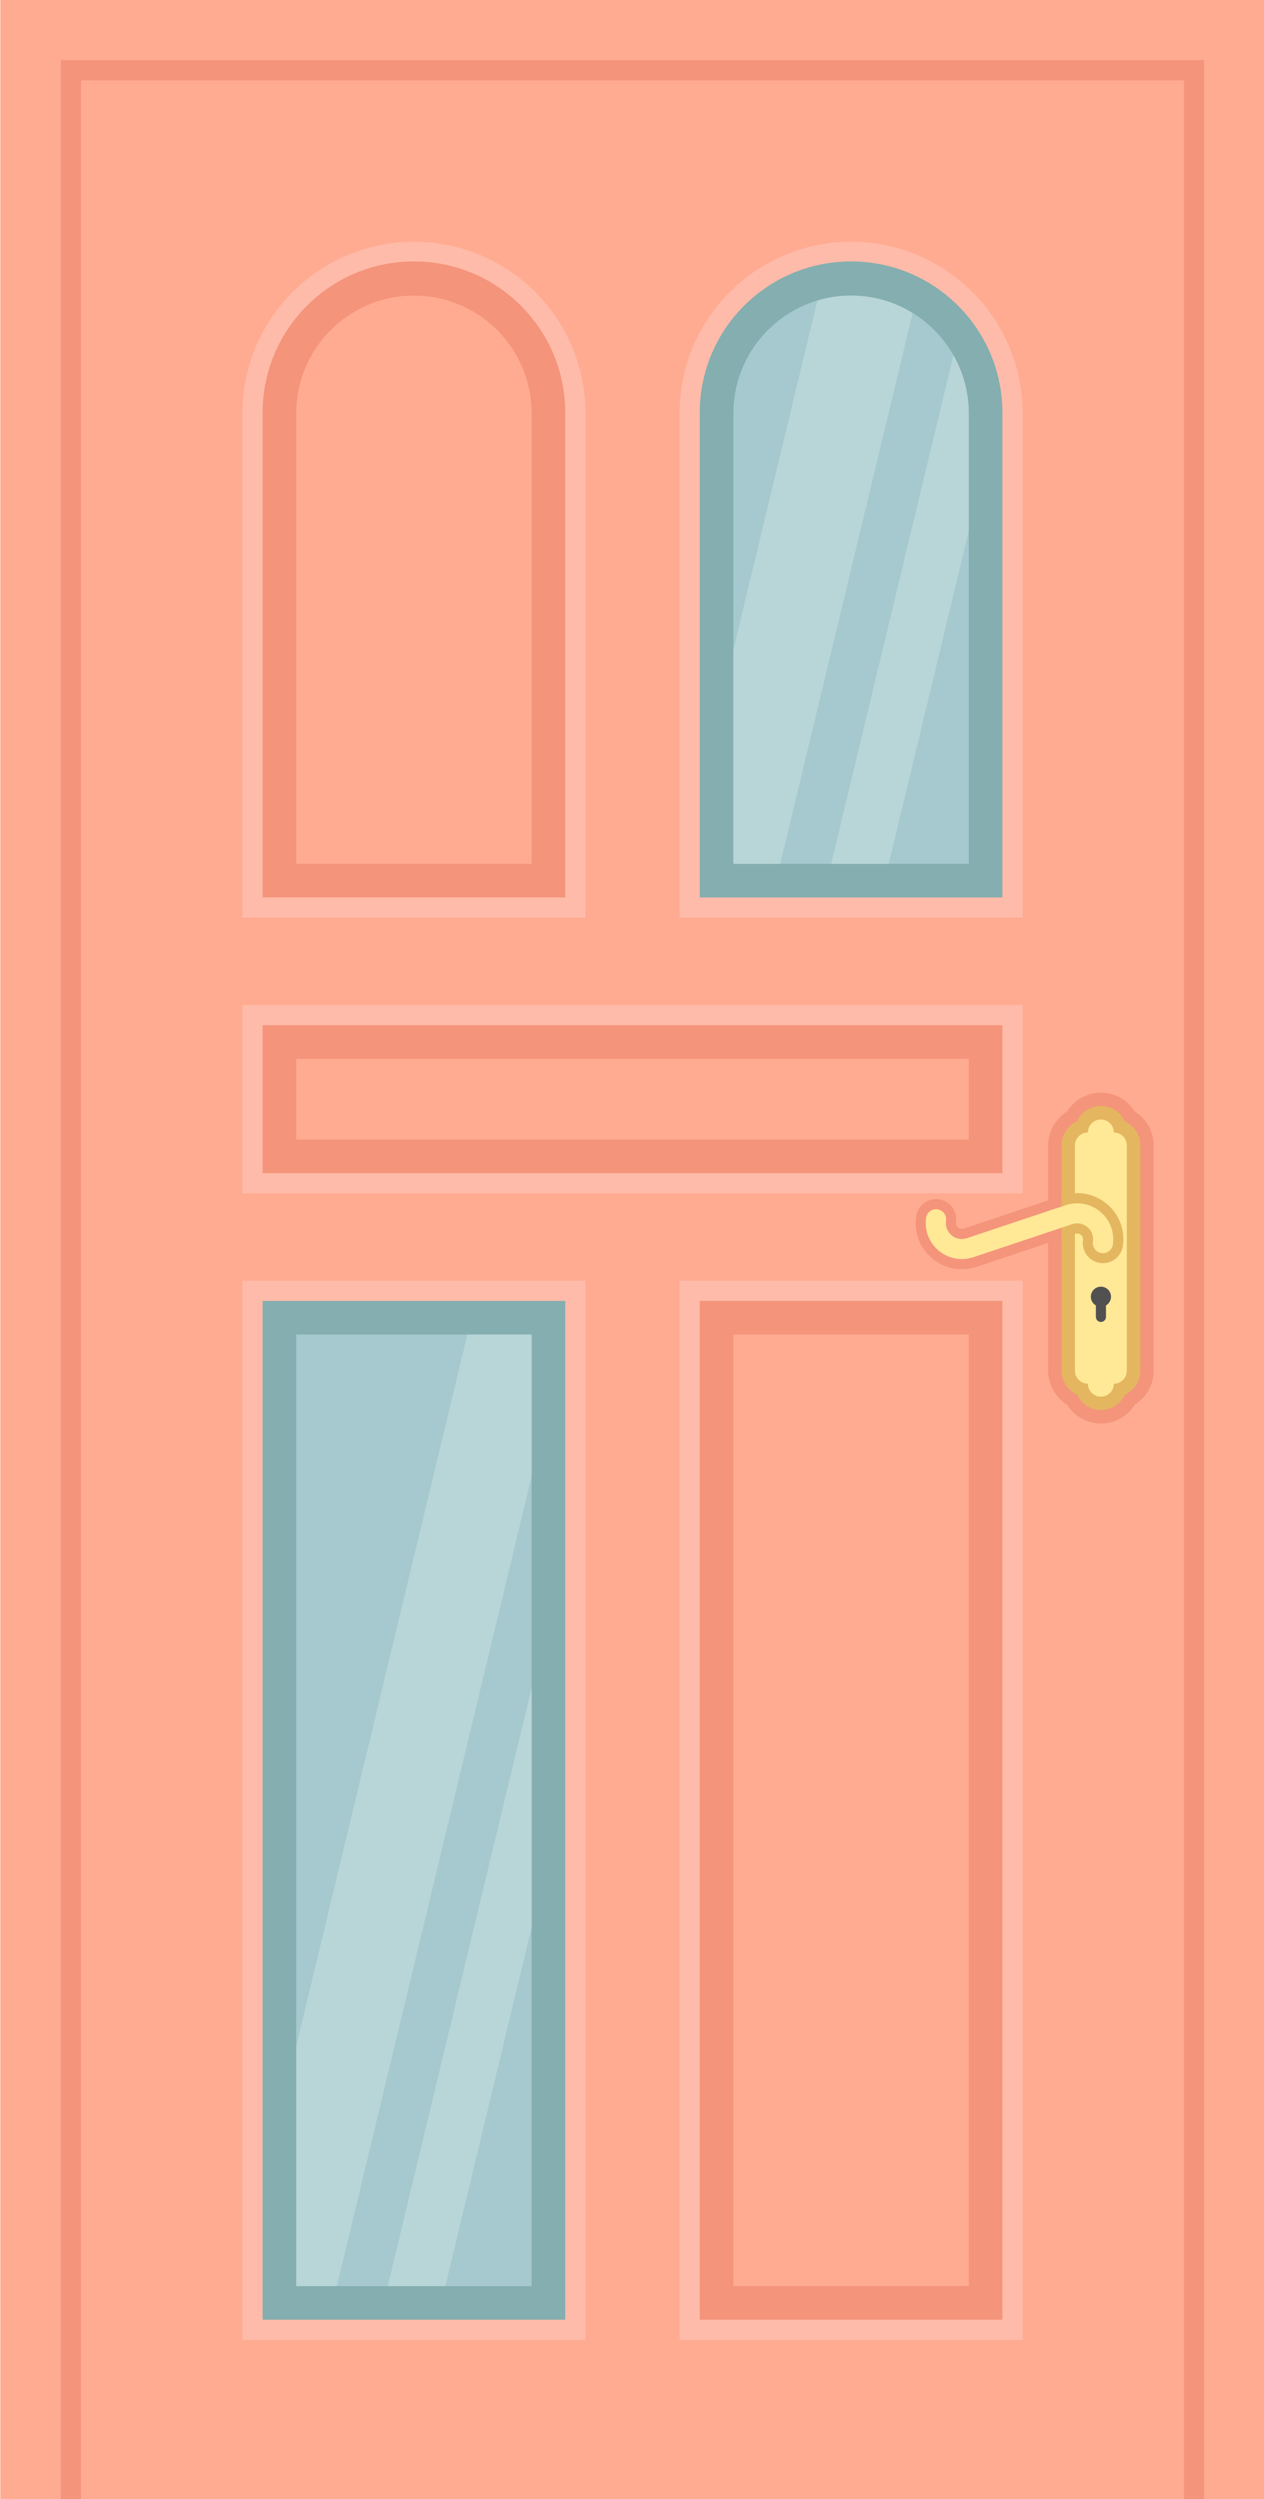 <?xml version="1.0" encoding="utf-8"?>
<svg id="master-artboard" viewBox="0 0 187.948 371.633" version="1.1" xmlns="http://www.w3.org/2000/svg" x="0px" y="0px" enable-background="new 0 0 1400 980" width="187.948px" height="371.633px"><rect id="ee-background" x="0" y="0" width="187.948" height="371.633" style="fill: white; fill-opacity: 0; pointer-events: none;"/>
<path d="M 606 74 H 794 V 446 H 606 V 74 Z" fill="#FFAB91" transform="matrix(1, 0, 0, 1, -605.95, -74.047)"/><path d="M 615 83 H 785 V 446 H 615 V 83 Z" fill="#F4947B" transform="matrix(1, 0, 0, 1, -605.95, -74.047)"/><path d="M 618 86 H 782 V 446 H 618 V 86 Z" fill="#FFAB91" transform="matrix(1, 0, 0, 1, -605.95, -74.047)"/><path d="M 642 264.5 H 693 V 422 H 642 V 264.5 Z" fill="#FFBBA9" transform="matrix(1, 0, 0, 1, -605.95, -74.047)"/><path d="M 645 267.5 H 690 V 419 H 645 V 267.5 Z" fill="#84AEAF" transform="matrix(1, 0, 0, 1, -605.95, -74.047)"/><path d="M 650 272.5 H 685 V 414 H 650 V 272.5 Z" fill="#A5C9CE" transform="matrix(1, 0, 0, 1, -605.95, -74.047)"/><path d="M 685 272.5 L 685 293.57 L 656.04 414 L 650 414 L 650 378.28 L 675.44 272.5 Z" fill="#B8D5D8" transform="matrix(1, 0, 0, 1, -605.95, -74.047)"/><path d="M 685 325.02 L 685 360.66 L 672.17 414 L 663.6 414 Z" fill="#B8D5D8" transform="matrix(1, 0, 0, 1, -605.95, -74.047)"/><path d="M 707 264.5 H 758 V 422 H 707 V 264.5 Z" fill="#FFBBA9" transform="matrix(1, 0, 0, 1, -605.95, -74.047)"/><path d="M 710 267.5 H 755 V 419 H 710 V 267.5 Z" fill="#F4947B" transform="matrix(1, 0, 0, 1, -605.95, -74.047)"/><path d="M 715 272.5 H 750 V 414 H 715 V 272.5 Z" fill="#FFAB91" transform="matrix(1, 0, 0, 1, -605.95, -74.047)"/><path fill="#FFBBA9" d="M758,210.5h-51v-75c0-14.08,11.42-25.5,25.5-25.5l0,0c14.08,0,25.5,11.42,25.5,25.5V210.5z" transform="matrix(1, 0, 0, 1, -605.95, -74.047)"/><path fill="#84AEAF" d="M755,207.5h-45v-72.08c0-12.43,10.07-22.5,22.5-22.5l0,0c12.43,0,22.5,10.07,22.5,22.5V207.5z" transform="matrix(1, 0, 0, 1, -605.95, -74.047)"/><path fill="#A5C9CE" d="M750,202.5h-35v-67c0-9.66,7.84-17.5,17.5-17.5l0,0c9.66,0,17.5,7.84,17.5,17.5V202.5z" transform="matrix(1, 0, 0, 1, -605.95, -74.047)"/><path fill="#B8D5D8" d="M741.66,120.6l-19.69,81.9H715v-31.86l12.48-51.9c1.59-0.48,3.27-0.74,5.02-0.74&#10;&#9;&#9;&#9;&#9;&#9;C735.86,118,739,118.95,741.66,120.6z" transform="matrix(1, 0, 0, 1, -605.95, -74.047)"/><path fill="#B8D5D8" d="M750,135.5v17.51l-11.9,49.49h-8.57l18.19-75.63C749.17,129.42,750,132.36,750,135.5z" transform="matrix(1, 0, 0, 1, -605.95, -74.047)"/><path d="M 642 223.5 H 758 V 251.5 H 642 V 223.5 Z" fill="#FFBBA9" transform="matrix(1, 0, 0, 1, -605.95, -74.047)"/><path d="M 645 226.5 H 755 V 248.5 H 645 V 226.5 Z" fill="#F4947B" transform="matrix(1, 0, 0, 1, -605.95, -74.047)"/><path d="M 650 231.5 H 750 V 243.5 H 650 V 231.5 Z" fill="#FFAB91" transform="matrix(1, 0, 0, 1, -605.95, -74.047)"/><path fill="#FFBBA9" d="M693,210.5h-51v-75c0-14.08,11.42-25.5,25.5-25.5l0,0c14.08,0,25.5,11.42,25.5,25.5V210.5z" transform="matrix(1, 0, 0, 1, -605.95, -74.047)"/><path fill="#F4947B" d="M690,207.5h-45v-72.08c0-12.43,10.07-22.5,22.5-22.5l0,0c12.43,0,22.5,10.07,22.5,22.5V207.5z" transform="matrix(1, 0, 0, 1, -605.95, -74.047)"/><path fill="#FFAB91" d="M685,202.5h-35v-67c0-9.66,7.84-17.5,17.5-17.5l0,0c9.66,0,17.5,7.84,17.5,17.5V202.5z" transform="matrix(1, 0, 0, 1, -605.95, -74.047)"/><g transform="matrix(1, 0, 0, 1, -605.95, -74.047)">
				<path fill="#F4947B" d="M769.65,285.73c-2.06,0-3.97-1.08-5.04-2.81c-1.73-1.07-2.81-2.98-2.81-5.04v-33.5&#10;&#9;&#9;&#9;&#9;&#9;c0-2.06,1.08-3.97,2.81-5.04c1.07-1.73,2.98-2.81,5.04-2.81s3.97,1.08,5.04,2.81c1.73,1.07,2.81,2.98,2.81,5.04v33.5&#10;&#9;&#9;&#9;&#9;&#9;c0,2.06-1.08,3.97-2.81,5.04C773.62,284.65,771.71,285.73,769.65,285.73z"/>
				<path fill="#E4B660" d="M769.65,283.73c-1.58,0-2.95-0.94-3.57-2.29c-1.35-0.62-2.29-1.99-2.29-3.57v-33.5&#10;&#9;&#9;&#9;&#9;&#9;c0-1.58,0.94-2.95,2.29-3.57c0.62-1.35,1.99-2.29,3.57-2.29s2.95,0.94,3.57,2.29c1.35,0.62,2.29,1.99,2.29,3.57v33.5&#10;&#9;&#9;&#9;&#9;&#9;c0,1.58-0.94,2.95-2.29,3.57C772.59,282.79,771.23,283.73,769.65,283.73z"/>
				<path fill="#FFE896" d="M771.57,242.45c0-1.06-0.86-1.93-1.93-1.93c-1.06,0-1.93,0.86-1.93,1.93c-1.06,0-1.93,0.86-1.93,1.93&#10;&#9;&#9;&#9;&#9;&#9;v33.5c0,1.06,0.86,1.93,1.93,1.93c0,1.06,0.86,1.93,1.93,1.93c1.06,0,1.93-0.86,1.93-1.93c1.06,0,1.93-0.86,1.93-1.93v-33.5&#10;&#9;&#9;&#9;&#9;&#9;C773.5,243.31,772.64,242.45,771.57,242.45z"/>
				<path fill="#515151" d="M771.15,266.88c0-0.83-0.67-1.5-1.5-1.5s-1.5,0.67-1.5,1.5c0,0.55,0.3,1.03,0.75,1.29v1.71&#10;&#9;&#9;&#9;&#9;&#9;c0,0.41,0.34,0.75,0.75,0.75s0.75-0.34,0.75-0.75v-1.71C770.84,267.91,771.15,267.43,771.15,266.88z"/>
			</g><path fill="#F4947B" d="M763.79,251.88v6.33l-12.64,4.22c-0.71,0.23-1.45,0.35-2.19,0.35c-1.59,0-3.15-0.56-4.38-1.59&#10;&#9;&#9;&#9;&#9;&#9;c-1.85-1.54-2.75-3.87-2.41-6.25c0.21-1.47,1.48-2.58,2.96-2.58c0.15,0,0.29,0.01,0.44,0.03c0.79,0.12,1.49,0.53,1.97,1.17&#10;&#9;&#9;&#9;&#9;&#9;c0.48,0.64,0.68,1.43,0.57,2.23c-0.04,0.31,0.06,0.58,0.31,0.79c0.16,0.14,0.34,0.21,0.54,0.21c0.09,0,0.19-0.02,0.29-0.05&#10;&#9;&#9;&#9;&#9;&#9;L763.79,251.88z" transform="matrix(1, 0, 0, 1, -605.95, -74.047)"/><path fill="#E4B660" d="M772.92,259.31c-0.21,1.47-1.48,2.58-2.97,2.58c-0.14,0-0.28-0.01-0.42-0.03&#10;&#9;&#9;&#9;&#9;&#9;c-1.64-0.23-2.78-1.76-2.55-3.39c0.05-0.32-0.05-0.59-0.3-0.79c-0.17-0.14-0.35-0.21-0.54-0.21c-0.1,0-0.2,0.01-0.29,0.05&#10;&#9;&#9;&#9;&#9;&#9;l-2.06,0.69v-6.33l0.15-0.05c0.71-0.24,1.45-0.36,2.19-0.36c1.6,0,3.15,0.57,4.39,1.6C772.36,254.6,773.26,256.94,772.92,259.31&#10;&#9;&#9;&#9;&#9;&#9;z" transform="matrix(1, 0, 0, 1, -605.95, -74.047)"/><path fill="#FFE896" d="M748.96,261.28c-1.23,0-2.44-0.43-3.43-1.25c-1.44-1.2-2.14-3.03-1.88-4.88&#10;&#9;&#9;&#9;&#9;&#9;c0.12-0.82,0.87-1.39,1.7-1.27c0.82,0.12,1.39,0.88,1.27,1.7c-0.12,0.83,0.18,1.62,0.83,2.16c0.64,0.54,1.47,0.69,2.27,0.43&#10;&#9;&#9;&#9;&#9;&#9;l14.69-4.91c1.78-0.59,3.7-0.23,5.14,0.97s2.14,3.03,1.88,4.88c-0.12,0.82-0.88,1.39-1.7,1.27c-0.82-0.12-1.39-0.88-1.27-1.7&#10;&#9;&#9;&#9;&#9;&#9;c0.12-0.83-0.18-1.62-0.83-2.16c-0.65-0.54-1.47-0.7-2.27-0.43L750.68,261C750.11,261.19,749.54,261.28,748.96,261.28z" transform="matrix(1, 0, 0, 1, -605.95, -74.047)"/>
</svg>